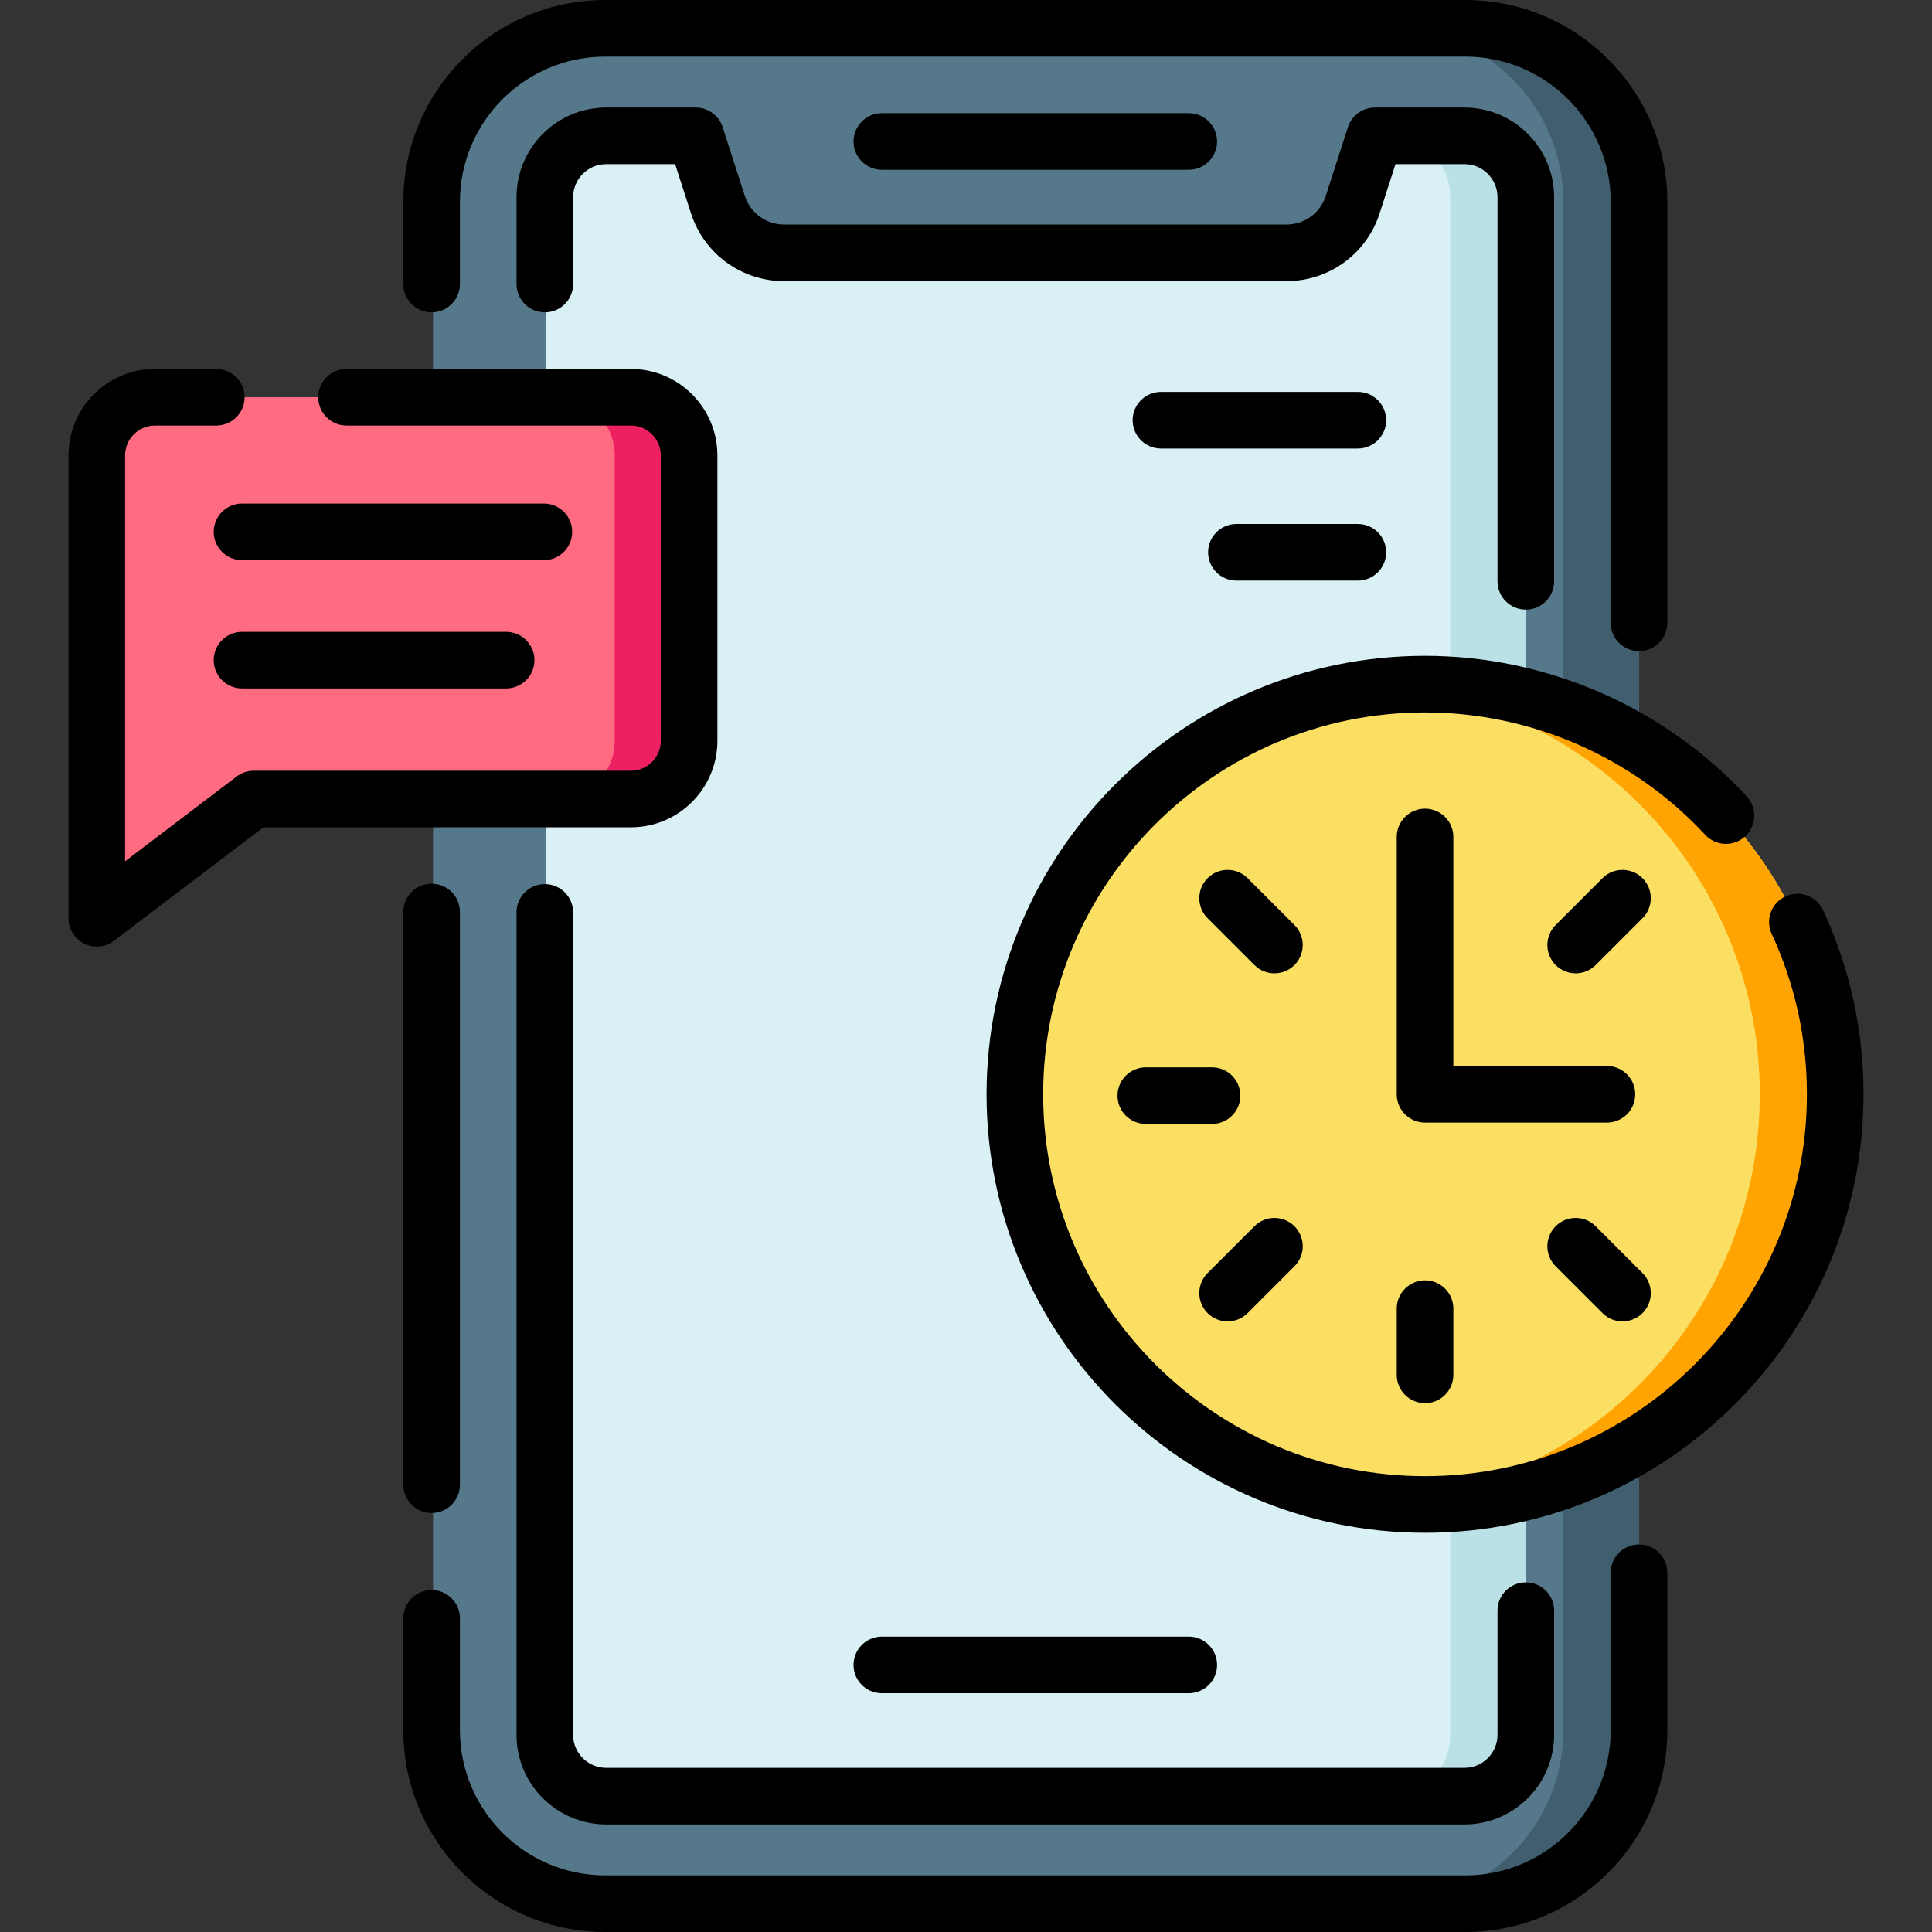 <svg id="Layer_1" enable-background="new 0 0 512 512" height="512" viewBox="0 0 512 512" width="512" xmlns="http://www.w3.org/2000/svg"><rect x="0" y="0" width="512" height="512" fill="#333333" stroke="none"/><g><g><g><path d="m434.296 53.5v405c0 25.41-20.57 46-45.94 46h-227.66c-25.36 0-45.93-20.59-45.93-46v-405c0-25.41 20.57-46 45.93-46h227.66c25.37 0 45.94 20.59 45.94 46z" fill="#56788b"/><path d="m434.296 53.5v405c0 25.41-20.57 46-45.94 46h-20c25.37 0 45.94-20.59 45.94-46v-405c0-25.41-20.57-46-45.94-46h20c25.37 0 45.94 20.59 45.94 46z" fill="#415e6f"/><path d="m404.336 52.26v407.48c0 8.98-7.27 16.26-16.23 16.26h-227.15c-8.97 0-16.23-7.28-16.23-16.26v-407.48c0-8.98 7.26-16.26 16.23-16.26h23.71l5.87 18.23c2.45 7.61 9.52 12.77 17.51 12.77h132.97c7.98 0 15.06-5.16 17.51-12.77l5.87-18.23h23.71c8.96 0 16.23 7.28 16.23 16.26z" fill="#d9f0f4"/><path d="m404.336 52.26v407.48c0 8.98-7.27 16.26-16.23 16.26h-20c8.96 0 16.23-7.28 16.23-16.26v-407.48c0-8.98-7.27-16.26-16.23-16.26h20c8.96 0 16.23 7.28 16.23 16.26z" fill="#bae1e5"/><path d="m182.906 120.7v75.62c0 8.52-6.9 15.43-15.41 15.43h-99.79l-41.55 31.61v-122.66c0-8.52 6.9-15.43 15.41-15.43h125.93c8.51 0 15.41 6.91 15.41 15.43z" fill="#ff6b81"/><path d="m182.906 120.7v75.62c0 8.52-6.9 15.43-15.41 15.43h-20c8.51 0 15.41-6.91 15.41-15.43v-75.62c0-8.52-6.9-15.43-15.41-15.43h20c8.51 0 15.41 6.91 15.41 15.43z" fill="#ed2061"/></g></g><g><path d="m486.35 290c0 60.03-48.67 108.7-108.7 108.7-3.37 0-6.71-.15-10-.46-55.35-5.05-98.7-51.58-98.7-108.24s43.35-103.19 98.7-108.24c3.29-.31 6.63-.46 10-.46 60.03 0 108.7 48.67 108.7 108.7z" fill="#fbdf63"/><path d="m486.35 290c0 60.03-48.67 108.7-108.7 108.7-3.37 0-6.71-.15-10-.46 55.35-5.05 98.7-51.58 98.7-108.24s-43.35-103.19-98.7-108.24c3.29-.31 6.63-.46 10-.46 60.03 0 108.7 48.67 108.7 108.7z" fill="#ffa402"/></g></g><g><path d="m106.885 241.694v151.767c0 4.143 3.358 7.5 7.5 7.5s7.5-3.357 7.5-7.5v-151.767c0-4.143-3.358-7.5-7.5-7.5s-7.5 3.358-7.5 7.5z"/><path d="m434.351 409.295c-4.142 0-7.5 3.357-7.5 7.5v41.705c0 21.229-17.269 38.5-38.495 38.5h-227.977c-21.226 0-38.495-17.271-38.495-38.5v-29.632c0-4.143-3.358-7.5-7.5-7.5s-7.5 3.357-7.5 7.5v29.632c0 29.5 23.998 53.5 53.495 53.5h227.977c29.497 0 53.495-24 53.495-53.5v-41.705c0-4.143-3.358-7.5-7.5-7.5z"/><path d="m114.385 82.773c4.142 0 7.5-3.357 7.5-7.5v-21.773c0-21.229 17.269-38.5 38.495-38.5h227.977c21.226 0 38.495 17.271 38.495 38.5v111.554c0 4.143 3.358 7.5 7.5 7.5s7.5-3.357 7.5-7.5v-111.554c0-29.5-23.998-53.5-53.495-53.5h-227.978c-29.497 0-53.495 24-53.495 53.5v21.773c.001 4.143 3.359 7.5 7.501 7.5z"/><path d="m404.354 161.554c4.142 0 7.5-3.357 7.5-7.5v-101.799c0-13.099-10.656-23.755-23.754-23.755h-23.742c-3.255 0-6.139 2.1-7.138 5.197l-5.88 18.232c-1.461 4.528-5.639 7.57-10.396 7.57h-133.152c-4.757 0-8.935-3.042-10.396-7.571l-5.88-18.231c-.999-3.098-3.882-5.197-7.138-5.197h-23.742c-13.098 0-23.754 10.656-23.754 23.755v23.019c0 4.143 3.358 7.5 7.5 7.5s7.5-3.357 7.5-7.5v-23.019c0-4.827 3.927-8.755 8.754-8.755h18.281l4.204 13.033c3.465 10.747 13.379 17.967 24.671 17.967h133.153c11.291 0 21.206-7.22 24.671-17.966l4.204-13.034h18.281c4.827 0 8.754 3.928 8.754 8.755v101.799c-.001 4.142 3.357 7.5 7.499 7.5z"/><path d="m144.381 234.301c-4.142 0-7.5 3.357-7.5 7.5v217.944c0 13.099 10.656 23.755 23.754 23.755h227.465c13.098 0 23.754-10.656 23.754-23.755v-32.905c0-4.143-3.358-7.5-7.5-7.5s-7.5 3.357-7.5 7.5v32.905c0 4.827-3.927 8.755-8.754 8.755h-227.465c-4.827 0-8.754-3.928-8.754-8.755v-217.944c0-4.143-3.358-7.5-7.5-7.5z"/><path d="m315.04 44.985c4.142 0 7.5-3.357 7.5-7.5s-3.358-7.5-7.5-7.5h-81.343c-4.142 0-7.5 3.357-7.5 7.5s3.358 7.5 7.5 7.5z"/><path d="m315.04 433.723h-81.343c-4.142 0-7.5 3.357-7.5 7.5s3.358 7.5 7.5 7.5h81.343c4.142 0 7.5-3.357 7.5-7.5s-3.358-7.5-7.5-7.5z"/><path d="m190.118 196.319v-75.617c0-12.643-10.285-22.929-22.927-22.929h-75.353c-4.142 0-7.5 3.357-7.5 7.5s3.358 7.5 7.5 7.5h75.353c4.371 0 7.927 3.557 7.927 7.929v75.617c0 4.372-3.556 7.929-7.927 7.929h-99.928c-1.639 0-3.232.537-4.537 1.528l-29.574 22.47v-107.544c0-4.372 3.556-7.929 7.927-7.929h16.243c4.142 0 7.5-3.357 7.5-7.5s-3.358-7.5-7.5-7.5h-16.243c-12.642 0-22.927 10.286-22.927 22.929v122.661c0 2.85 1.614 5.452 4.167 6.719 1.056.523 2.196.781 3.332.781 1.609 0 3.208-.518 4.538-1.528l39.6-30.087h97.402c12.642 0 22.927-10.286 22.927-22.929z"/><path d="m151.63 140.944c0-4.143-3.358-7.5-7.5-7.5h-79.991c-4.142 0-7.5 3.357-7.5 7.5s3.358 7.5 7.5 7.5h79.992c4.141 0 7.499-3.357 7.499-7.5z"/><path d="m64.139 167.444c-4.142 0-7.5 3.357-7.5 7.5s3.358 7.5 7.5 7.5h69.993c4.142 0 7.5-3.357 7.5-7.5s-3.358-7.5-7.5-7.5z"/><path d="m359.847 138.861h-32.187c-4.142 0-7.5 3.357-7.5 7.5s3.358 7.5 7.5 7.5h32.188c4.142 0 7.5-3.357 7.5-7.5s-3.359-7.5-7.501-7.5z"/><path d="m359.847 103.861h-52.185c-4.142 0-7.5 3.357-7.5 7.5s3.358 7.5 7.5 7.5h52.185c4.142 0 7.5-3.357 7.5-7.5s-3.358-7.5-7.5-7.5z"/><path d="m483.133 241.199c-1.742-3.758-6.201-5.394-9.958-3.651-3.758 1.741-5.393 6.199-3.651 9.958 6.188 13.354 9.325 27.651 9.325 42.494 0 55.801-45.397 101.198-101.198 101.198s-101.198-45.397-101.198-101.198 45.397-101.198 101.198-101.198c28.085 0 55.147 11.821 74.246 32.434 2.815 3.038 7.561 3.221 10.599.403 3.038-2.815 3.219-7.561.404-10.599-21.929-23.665-53.001-37.238-85.249-37.238-64.072 0-116.198 52.126-116.198 116.198s52.126 116.198 116.198 116.198 116.198-52.126 116.198-116.198c0-17.037-3.606-33.456-10.716-48.801z"/><path d="m433.35 290c0-4.143-3.358-7.5-7.5-7.5h-40.699v-60.699c0-4.143-3.358-7.5-7.5-7.5s-7.5 3.357-7.5 7.5v68.199c0 4.143 3.358 7.5 7.5 7.5h48.199c4.142 0 7.5-3.357 7.5-7.5z"/><path d="m370.151 346.804v17.554c0 4.143 3.358 7.5 7.5 7.5s7.5-3.357 7.5-7.5v-17.554c0-4.143-3.358-7.5-7.5-7.5s-7.5 3.357-7.5 7.5z"/><path d="m328.705 290.357c0-4.143-3.358-7.5-7.5-7.5h-17.553c-4.142 0-7.5 3.357-7.5 7.5s3.358 7.5 7.5 7.5h17.553c4.142 0 7.5-3.357 7.5-7.5z"/><path d="m325.326 350.184c1.919 0 3.839-.732 5.304-2.197l12.412-12.413c2.929-2.929 2.928-7.678 0-10.606-2.93-2.928-7.677-2.929-10.607.001l-12.412 12.413c-2.929 2.929-2.928 7.678 0 10.606 1.464 1.463 3.383 2.196 5.303 2.196z"/><path d="m435.279 232.729c-2.929-2.928-7.678-2.928-10.606 0l-12.412 12.412c-2.929 2.93-2.929 7.678 0 10.607 1.464 1.464 3.384 2.196 5.303 2.196s3.839-.732 5.303-2.196l12.412-12.412c2.929-2.93 2.929-7.678 0-10.607z"/><path d="m343.041 245.141-12.412-12.412c-2.929-2.928-7.678-2.928-10.606 0-2.929 2.93-2.929 7.678 0 10.607l12.412 12.412c1.464 1.464 3.384 2.196 5.303 2.196s3.839-.732 5.303-2.196c2.929-2.93 2.929-7.678 0-10.607z"/><path d="m424.672 347.986c1.465 1.465 3.384 2.197 5.304 2.197 1.919 0 3.839-.732 5.303-2.196 2.929-2.929 2.929-7.678 0-10.606l-12.412-12.413c-2.929-2.929-7.678-2.93-10.607-.001s-2.929 7.678 0 10.606z"/></g></svg>